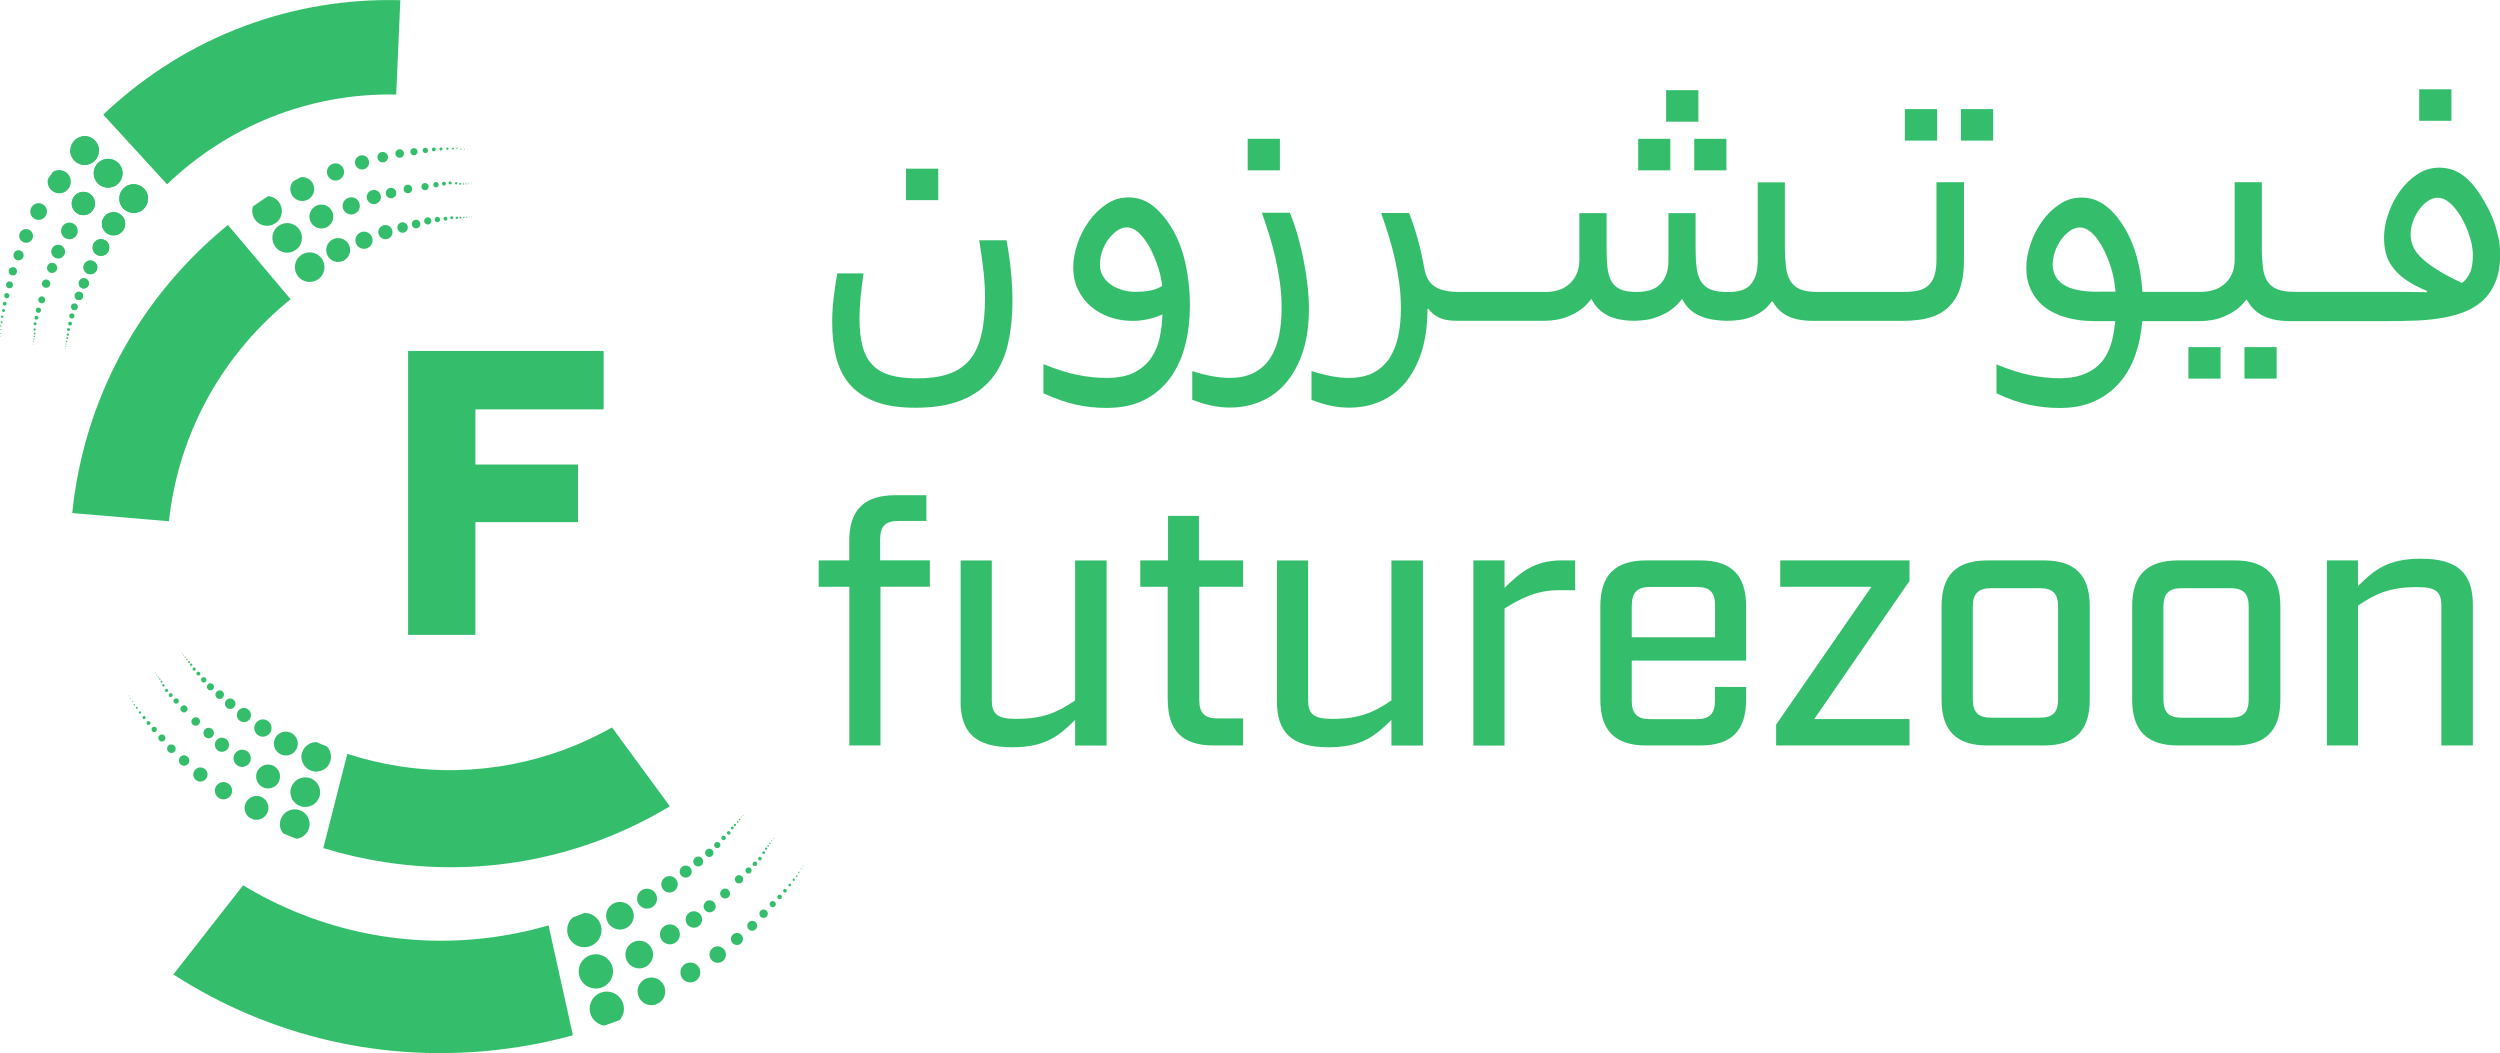 <?xml version="1.0" encoding="UTF-8"?>
<svg id="Layer_2" data-name="Layer 2" xmlns="http://www.w3.org/2000/svg" viewBox="0 0 280.02 117.96">
  <defs>
    <style>
      .cls-1 {
        fill: #34be6c;
      }
    </style>
  </defs>
  <g id="Layer_1-2" data-name="Layer 1">
    <g>
      <g>
        <g>
          <path class="cls-1" d="m95.12,65.73h-3.42v-2.96h3.42v-2.15c0-3.49,1.65-5.15,5.15-5.15h3.49v2.88h-3.11c-1.46,0-2.07.58-2.07,2.07v2.34h5.57v2.96h-5.53v17.78h-3.49v-17.78Z"/>
          <path class="cls-1" d="m107.6,78.52v-15.74h3.49v15.63c0,1.54.58,2.11,2.69,2.11,3.03,0,4.61-.69,6.64-2.07v-15.67h3.53v20.73h-3.53v-2.88c-1.8,1.8-3.34,3.07-7.03,3.07-4.15,0-5.8-1.65-5.8-5.18Z"/>
          <path class="cls-1" d="m130.79,78.36v-12.63h-3.07v-2.96h3.11v-4.99h3.46v4.99h4.95v2.96h-4.91v12.67c0,1.46.58,2.07,2.07,2.07h2.84v3.03h-3.3c-3.49,0-5.14-1.65-5.14-5.14Z"/>
          <path class="cls-1" d="m143.03,78.52v-15.74h3.49v15.63c0,1.54.58,2.11,2.69,2.11,3.03,0,4.61-.69,6.64-2.07v-15.67h3.53v20.73h-3.53v-2.88c-1.8,1.8-3.34,3.07-7.03,3.07-4.15,0-5.8-1.65-5.8-5.18Z"/>
          <path class="cls-1" d="m165.03,62.77h3.49v3.07c1.69-1.65,3.3-3.07,6.37-3.07h1.54v3.34h-1.84c-2.46,0-4.19.88-6.07,2.04v15.36h-3.49v-20.73Z"/>
          <path class="cls-1" d="m182.77,73.99v4.49c0,1.46.61,2.07,2.07,2.07h5.18c1.46,0,2.07-.61,2.07-2.07v-1.54h3.49v1.42c0,3.49-1.65,5.14-5.15,5.14h-6.03c-3.49,0-5.15-1.65-5.15-5.14v-10.44c0-3.5,1.65-5.15,5.15-5.15h6.03c3.49,0,5.15,1.65,5.15,5.15v6.07h-12.83Zm0-6.18v3.57h9.33v-3.57c0-1.46-.58-2.07-2.07-2.07h-5.18c-1.46,0-2.07.61-2.07,2.07Z"/>
          <path class="cls-1" d="m198.93,81.17l10.68-15.44h-10.21v-2.96h14.48v2.3l-10.67,15.47h10.67v2.96h-14.94v-2.34Z"/>
          <path class="cls-1" d="m217.47,78.36v-10.44c0-3.5,1.65-5.15,5.15-5.15h6.3c3.49,0,5.15,1.65,5.15,5.15v10.44c0,3.49-1.65,5.14-5.15,5.14h-6.3c-3.49,0-5.15-1.65-5.15-5.14Zm10.98,2.03c1.5,0,2.07-.61,2.07-2.07v-10.37c0-1.46-.58-2.07-2.07-2.07h-5.41c-1.46,0-2.07.61-2.07,2.07v10.37c0,1.46.61,2.07,2.07,2.07h5.41Z"/>
          <path class="cls-1" d="m238.82,78.36v-10.44c0-3.5,1.65-5.15,5.15-5.15h6.3c3.49,0,5.15,1.65,5.15,5.15v10.44c0,3.49-1.65,5.14-5.15,5.14h-6.3c-3.49,0-5.15-1.65-5.15-5.14Zm10.98,2.03c1.5,0,2.07-.61,2.07-2.07v-10.37c0-1.46-.58-2.07-2.07-2.07h-5.41c-1.46,0-2.07.61-2.07,2.07v10.37c0,1.46.61,2.07,2.07,2.07h5.41Z"/>
          <path class="cls-1" d="m260.62,62.77h3.49v2.88c1.8-1.8,3.34-3.07,7.03-3.07,4.19,0,5.84,1.65,5.84,5.18v15.74h-3.53v-15.63c0-1.54-.54-2.11-2.65-2.11-3.07,0-4.65.69-6.68,2.07v15.67h-3.49v-20.73Z"/>
        </g>
        <g>
          <path class="cls-1" d="m112.74,26.91c.44,2.41.66,4.65.66,6.75,0,1.86-.18,3.53-.54,5.01-.36,1.48-.96,2.74-1.81,3.77-.85,1.03-1.97,1.83-3.36,2.39-1.39.56-3.11.84-5.17.84-1.77,0-3.25-.22-4.44-.67-1.19-.45-2.15-1.09-2.87-1.91-.72-.83-1.23-1.83-1.54-3.02-.31-1.19-.46-2.53-.46-4.01,0-.83.05-1.69.15-2.58.1-.89.24-1.84.42-2.86h2.94c-.14.98-.25,1.88-.33,2.7-.08.83-.12,1.61-.12,2.35,0,1.24.12,2.28.35,3.14.23.86.61,1.55,1.12,2.08.51.53,1.18.91,2,1.14.82.23,1.81.35,2.98.35,1.37,0,2.53-.16,3.49-.48.96-.32,1.75-.84,2.36-1.55.61-.71,1.06-1.65,1.34-2.82.28-1.16.42-2.58.42-4.26,0-.9-.06-1.86-.17-2.88-.11-1.02-.27-2.18-.48-3.48h3.04Zm-7.65-4.49h-3.61v-3.53h3.61v3.53Z"/>
          <path class="cls-1" d="m116.88,40.79c1.4.57,2.67.97,3.79,1.2,1.12.23,2.22.34,3.29.34,1.3,0,2.35-.22,3.15-.64.8-.43,1.42-.98,1.87-1.66.45-.68.76-1.44.93-2.28s.27-1.69.29-2.53c-1.08.48-2.2.72-3.35.72-.86,0-1.69-.13-2.49-.4-.8-.27-1.51-.66-2.12-1.17-.61-.51-1.1-1.14-1.47-1.88s-.56-1.59-.56-2.56c0-.83.16-1.71.47-2.62.31-.92.74-1.76,1.3-2.54.55-.77,1.21-1.41,1.96-1.91.75-.5,1.57-.75,2.46-.75.94,0,1.79.27,2.56.82s1.51,1.37,2.21,2.48c.7,1.11,1.23,2.43,1.58,3.97.35,1.54.53,3.17.53,4.89,0,1.51-.17,2.95-.51,4.32-.34,1.37-.88,2.58-1.62,3.64-.74,1.05-1.7,1.89-2.89,2.52-1.18.62-2.62.94-4.31.94-1.18,0-2.33-.12-3.45-.37-1.12-.25-2.33-.67-3.63-1.27v-3.24Zm13.28-8.74c-.01-.33-.07-.71-.18-1.16-.1-.45-.24-.92-.42-1.41-.18-.49-.38-.97-.61-1.44-.23-.47-.5-.9-.79-1.29-.29-.38-.6-.69-.93-.93-.32-.23-.66-.35-1.01-.35-.38,0-.74.12-1.1.37-.36.25-.68.57-.97.96-.29.39-.52.83-.69,1.33-.18.49-.26.99-.26,1.48s.11.91.33,1.3c.22.38.52.71.89.96.37.26.8.46,1.28.61.48.14.98.21,1.5.21s1.01-.04,1.52-.13c.51-.08.99-.26,1.44-.52Z"/>
          <path class="cls-1" d="m133.55,41.57c1.61.51,3,.76,4.15.76s2.03-.2,2.79-.6c.75-.4,1.36-.95,1.8-1.65.45-.7.77-1.53.97-2.48s.29-1.98.29-3.1c0-.98-.06-1.93-.19-2.85s-.29-1.83-.49-2.71-.44-1.75-.7-2.6c-.27-.85-.54-1.69-.83-2.51h3.14c.34.85.64,1.73.9,2.65.26.92.48,1.85.66,2.78s.32,1.85.42,2.75c.1.9.15,1.76.15,2.56,0,1.79-.22,3.38-.66,4.76-.44,1.38-1.06,2.53-1.84,3.47s-1.72,1.65-2.81,2.13c-1.09.48-2.27.72-3.54.72-.66,0-1.35-.07-2.05-.22-.7-.14-1.42-.36-2.17-.66v-3.22Zm9.81-22.49h-3.61v-3.53h3.61v3.53Z"/>
          <path class="cls-1" d="m183.49,15.55v3.53h3.6v-3.53h-3.6Zm3.13-5.45v3.53h3.61v-3.53h-3.61Zm3.15,5.45v3.53h3.6v-3.53h-3.6Z"/>
          <path class="cls-1" d="m219.64,12.22v3.53h3.61v-3.53h-3.61Zm-6.28,0v3.53h3.61v-3.53h-3.61Z"/>
          <path class="cls-1" d="m219.98,20.4v8.8c0,.97-.09,1.82-.28,2.53-.17.72-.43,1.32-.75,1.82-.33.49-.7.9-1.13,1.21-.44.33-.91.57-1.42.73-.52.17-1.06.29-1.62.35-.57.07-1.14.1-1.74.1h-9.88c-1.21,0-2.18-.17-2.91-.54-.72-.35-1.29-.89-1.69-1.63h-.12c-.3.43-.64.78-1.01,1.05-.38.28-.78.5-1.21.66-.43.17-.87.29-1.34.35-.47.07-.92.1-1.4.1-.57,0-1.11-.05-1.62-.13-.52-.08-.99-.22-1.42-.41-.43-.17-.82-.42-1.15-.72-.34-.3-.62-.69-.85-1.14h-.08c-.34.45-.72.84-1.15,1.14-.42.3-.87.55-1.33.73-.47.2-.93.33-1.4.41-.47.07-.92.12-1.35.12-1.29,0-2.33-.21-3.11-.62-.77-.41-1.35-1-1.74-1.78h-.08c-.34.45-.72.84-1.14,1.14-.42.3-.86.55-1.32.73-.45.2-.91.33-1.37.41-.47.07-.91.12-1.34.12h-9.88c-.83,0-1.48-.12-1.96-.35-.48-.23-.89-.57-1.21-1l-.09.02c0,1.82-.22,3.43-.66,4.81-.44,1.37-1.05,2.53-1.83,3.46-.78.92-1.71,1.62-2.78,2.09-1.07.47-2.24.7-3.5.7-.66,0-1.35-.07-2.05-.21-.7-.15-1.42-.37-2.17-.66v-3.23c1.61.51,2.99.77,4.16.77,1.1,0,2.03-.2,2.78-.59.76-.4,1.35-.96,1.81-1.65.44-.7.77-1.53.97-2.47.2-.96.29-1.98.29-3.1,0-.98-.06-1.93-.19-2.85-.13-.92-.29-1.83-.49-2.71-.2-.87-.43-1.75-.7-2.6s-.55-1.69-.83-2.5h3.13c.38.97.71,1.98,1,3.02.28,1.05.51,2.09.7,3.15.08.45.21.85.38,1.19.19.34.43.62.75.84.31.22.7.38,1.18.49s1.05.15,1.72.15h9.66c.37,0,.78-.06,1.22-.17.43-.12.83-.31,1.2-.61.36-.28.66-.65.9-1.12.24-.47.36-1.04.36-1.72v-5.21h3.05v3.91c0,.85.03,1.58.1,2.2.07.62.22,1.12.45,1.53.23.41.57.7,1.01.9.44.2,1.04.29,1.78.29.47,0,.91-.05,1.35-.15.43-.1.82-.29,1.15-.57.33-.27.59-.64.79-1.11.21-.47.3-1.07.3-1.79v-5.21h3.04v3.86c0,.87.03,1.62.12,2.25.07.62.23,1.13.48,1.54.26.41.62.7,1.08.9.48.2,1.11.29,1.91.29.5,0,.96-.05,1.37-.14.41-.1.77-.29,1.07-.56.29-.28.52-.64.69-1.12.16-.47.24-1.07.24-1.81v-8.66h3.04v7.19c0,.87.05,1.63.12,2.26.08.64.24,1.18.5,1.6.26.42.62.73,1.1.93.47.21,1.11.3,1.92.3h9.65c.61,0,1.13-.05,1.6-.14.45-.1.84-.29,1.15-.56.31-.28.55-.64.71-1.12.15-.47.23-1.07.23-1.81v-8.66h3.04Z"/>
          <path class="cls-1" d="m251.4,38.88v3.53h3.6v-3.53h-3.6Zm-6.28,0v3.53h3.6v-3.53h-3.6Z"/>
          <path class="cls-1" d="m270.97,10v3.53h3.61v-3.53h-3.61Z"/>
          <path class="cls-1" d="m279.85,26.66c-.12-.58-.27-1.14-.45-1.68-.19-.54-.41-1.04-.65-1.53-.26-.48-.5-.93-.77-1.36-.7-1.14-1.43-1.98-2.21-2.52-.77-.54-1.62-.79-2.56-.79-.89,0-1.7.24-2.46.75-.75.5-1.41,1.14-1.96,1.91s-.98,1.62-1.29,2.54c-.31.91-.47,1.78-.47,2.62,0,.61.06,1.19.2,1.75.14.55.38,1.07.76,1.57.36.5.85.98,1.48,1.42.62.44,1.41.85,2.38,1.25l-.03.14c-.71-.02-1.43-.02-2.2-.03-.76-.01-1.44-.01-2.07-.01h-10.57c-.79,0-1.43-.09-1.91-.29-.49-.2-.85-.49-1.11-.9-.26-.41-.42-.92-.5-1.54-.07-.63-.12-1.37-.12-2.25v-7.3h-3.04v8.66c0,.69-.12,1.26-.36,1.72-.23.47-.54.84-.91,1.12-.36.29-.76.49-1.2.61-.43.12-.84.17-1.21.17h-6.65c-.09-1.41-.31-2.75-.65-3.98-.35-1.25-.82-2.33-1.4-3.27-.7-1.12-1.43-1.95-2.21-2.49-.77-.55-1.63-.82-2.56-.82s-1.7.24-2.46.75c-.76.5-1.41,1.14-1.96,1.91-.56.78-.99,1.62-1.29,2.54-.31.92-.48,1.79-.48,2.62,0,.97.17,1.82.54,2.55.35.75.85,1.37,1.51,1.89.66.51,1.47.9,2.42,1.17.94.27,2.02.41,3.22.41h2.28c-.06.49-.12.93-.19,1.33-.07.4-.14.72-.21.97-.15.57-.37,1.11-.66,1.6-.28.5-.66.93-1.13,1.3-.47.37-1.03.66-1.69.87-.66.22-1.44.33-2.34.33-1.07,0-2.17-.12-3.29-.34-1.13-.23-2.39-.63-3.8-1.21v3.24c1.3.61,2.5,1.03,3.62,1.27,1.12.24,2.27.37,3.46.37,1.51,0,2.83-.26,3.95-.78,1.11-.52,2.04-1.22,2.8-2.11.76-.89,1.33-1.91,1.74-3.09.41-1.18.65-2.42.76-3.75h6.48c.43,0,.87-.05,1.34-.12.45-.08.92-.21,1.37-.41.45-.19.89-.43,1.32-.73.42-.3.8-.69,1.14-1.14h.07c.4.78.98,1.37,1.76,1.78.78.41,1.82.62,3.12.62h10.82c.92,0,1.88-.01,2.85-.05.99-.02,1.95-.1,2.89-.24.94-.13,1.83-.35,2.67-.65.84-.29,1.57-.72,2.21-1.27.63-.56,1.13-1.26,1.49-2.11.37-.85.56-1.9.56-3.16,0-.62-.06-1.22-.17-1.81Zm-44.88,6.02c-1.76,0-3.04-.27-3.84-.8-.8-.52-1.21-1.28-1.21-2.26,0-.49.09-.98.27-1.48.17-.49.41-.93.7-1.33.28-.38.61-.71.96-.96.36-.24.73-.37,1.11-.37s.71.13,1.05.37.65.57.94.97c.28.4.55.85.79,1.35.23.5.44.99.61,1.49.17.49.3.99.4,1.5.09.5.16,1.01.21,1.51h-1.97Zm41.71-2.21c-.19.5-.5.91-.92,1.22-1.18-.55-2.13-1.06-2.88-1.54-.76-.49-1.34-.94-1.76-1.37-.42-.42-.71-.85-.87-1.26s-.24-.82-.24-1.23c0-.49.08-.99.26-1.48.17-.5.41-.94.7-1.33.28-.4.61-.71.97-.96.35-.24.72-.37,1.1-.37.34,0,.68.1,1,.31.31.21.63.49.92.84s.56.75.82,1.2c.24.44.45.91.64,1.39.17.47.31.94.42,1.4.09.47.14.89.14,1.26,0,.78-.09,1.42-.28,1.92Z"/>
        </g>
      </g>
      <g>
        <g>
          <g>
            <path class="cls-1" d="m31,22.37c-.28-.24-.62-.38-.96-.4-.57.37-1.14.75-1.7,1.14-.21.62-.03,1.33.49,1.78.69.6,1.74.52,2.34-.17.6-.69.52-1.74-.17-2.34Zm2.25,3.02c-.7-.6-1.74-.52-2.34.17-.6.69-.52,1.74.17,2.34.69.6,1.74.52,2.34-.17.6-.69.52-1.74-.17-2.34Zm1.48-5.23c-.29-.25-.67-.36-1.03-.32-.29.15-.58.31-.87.47-.47.56-.41,1.4.15,1.88.56.48,1.41.42,1.89-.14.48-.56.42-1.41-.14-1.89Zm1.04,8.51c-.69-.6-1.74-.52-2.34.17-.6.69-.52,1.74.17,2.34.69.6,1.74.52,2.34-.17.6-.7.52-1.74-.17-2.34Zm1.1-5.43c-.56-.48-1.41-.42-1.89.14-.48.56-.42,1.41.14,1.89.56.48,1.41.42,1.89-.14s.42-1.41-.14-1.89Zm1.34-4.71c-.4-.35-1.02-.3-1.36.1-.35.4-.3,1.01.1,1.36.4.35,1.02.3,1.36-.1.35-.4.3-1.01-.1-1.36Zm.54,8.46c-.56-.48-1.41-.42-1.89.14s-.42,1.41.14,1.89,1.41.42,1.89-.14.42-1.41-.14-1.89Zm1.22-4.66c-.4-.35-1.01-.3-1.36.1s-.3,1.01.1,1.36c.4.35,1.01.3,1.36-.1.35-.4.3-1.01-.1-1.36Zm1.1-4.74c-.33-.29-.84-.25-1.12.08-.29.33-.25.83.08,1.12.33.29.84.25,1.12-.08.29-.33.25-.83-.08-1.12Zm.33,8.59c-.4-.35-1.01-.3-1.36.1-.35.4-.3,1.02.1,1.36s1.01.3,1.36-.1.3-1.02-.1-1.36Zm.99-4.71c-.33-.29-.83-.25-1.12.08-.29.33-.25.83.08,1.12.33.29.83.25,1.12-.08.29-.33.25-.83-.08-1.12Zm.86-4.31c-.24-.21-.61-.19-.83.06-.21.24-.19.61.06.83.24.21.61.19.83-.06.21-.24.19-.61-.06-.83Zm.44,8.24c-.33-.29-.84-.25-1.12.08-.29.33-.25.83.08,1.12.33.29.84.25,1.12-.08.29-.33.25-.83-.08-1.12Zm.49-4.22c-.24-.21-.61-.19-.83.06-.21.24-.18.61.06.83.25.21.61.18.83-.06.21-.25.19-.61-.06-.83Zm.9-4.35c-.2-.17-.5-.15-.68.05-.17.2-.15.5.05.68.2.17.5.15.68-.05.17-.2.15-.5-.05-.68Zm.4,8.21c-.25-.21-.61-.19-.83.06-.21.24-.19.61.06.83.24.21.61.18.83-.06.21-.25.18-.61-.06-.83Zm.52-4.24c-.2-.17-.5-.15-.68.05-.17.2-.15.5.05.68.2.17.5.15.68-.05.17-.2.15-.5-.05-.68Zm.63-4.11c-.17-.15-.42-.13-.57.04-.15.17-.13.42.04.57.17.15.42.13.57-.04.15-.17.13-.42-.04-.57Zm.29,8.04c-.2-.17-.5-.15-.68.05-.17.2-.15.5.05.68.2.17.5.15.68-.05.17-.2.15-.5-.05-.68Zm.92-8.11c-.13-.11-.32-.09-.43.03-.11.13-.09.32.03.43.13.11.32.09.43-.03.11-.13.09-.32-.03-.43Zm.03,3.98c-.17-.15-.42-.13-.57.04-.15.17-.13.42.04.57.17.15.42.13.57-.04.15-.17.13-.42-.04-.57Zm.87-4.03c-.09-.08-.23-.07-.31.02-.08.09-.07.23.02.31.09.08.23.07.31-.02.08-.09.07-.23-.02-.31Zm-.56,7.87c-.17-.15-.42-.13-.57.04-.15.17-.13.42.04.57.17.15.42.13.57-.04.15-.17.13-.42-.04-.57Zm.85-3.98c-.13-.11-.32-.09-.43.03-.11.13-.09.32.03.43.13.11.32.1.43-.03.11-.13.09-.32-.03-.43Zm.47-3.9c-.07-.06-.18-.05-.24.02-.06.07-.05.18.02.24.07.06.18.05.24-.02.06-.07.05-.18-.02-.25Zm-.31,7.8c-.13-.11-.32-.1-.43.03-.11.13-.09.32.03.43.13.11.32.09.43-.03.11-.13.09-.32-.03-.43Zm1.01-7.81c-.05-.05-.14-.04-.19.01-.05.06-.04.14.01.19s.14.04.19-.01c.05-.06.04-.14-.01-.19Zm-.33,3.86c-.09-.08-.23-.07-.31.02-.08.09-.07.23.02.31.09.08.23.07.31-.02.08-.09.07-.23-.02-.31Zm.17,3.92c-.09-.08-.23-.07-.31.02-.08.09-.07.23.02.31.09.08.23.07.31-.02.08-.09.07-.23-.02-.31Zm.77-7.76s-.11-.04-.16.01c-.04.05-.03.11.01.16.04.04.11.03.16-.01.04-.04.03-.11-.01-.15Zm-.28,3.79c-.07-.06-.18-.05-.25.02-.06.07-.05.18.02.24.07.06.18.05.25-.02.06-.07.05-.18-.02-.25Zm.66-3.83s-.08.04-.08.08c0,.05.04.08.08.08s.08-.04.08-.08c0-.05-.04-.08-.08-.08Zm-.48,7.73c-.07-.06-.18-.05-.24.02-.06.07-.05.18.02.24.07.06.18.05.24-.02.06-.07.05-.18-.02-.24Zm.47-3.83c-.05-.05-.14-.04-.19.01-.05.05-.04.14.01.19.06.05.14.04.19-.01.05-.06.04-.14-.01-.19Zm.43-3.8s-.07.03-.07.07c0,.04.03.07.07.07.04,0,.07-.03.07-.07s-.03-.07-.06-.07Zm-.34,7.67c-.06-.05-.14-.04-.19.01-.05.05-.04.14.01.19.05.05.14.04.19-.01.05-.05.04-.14-.01-.19Zm.35-3.79s-.11-.04-.16.01c-.04.05-.03.11.01.16.04.04.11.03.15-.01.04-.05.04-.12-.01-.16Zm.44-3.84s-.05-.02-.07,0c-.02.02-.02.05,0,.07.02.02.05.02.07,0,.02-.02.02-.05,0-.07Zm-.17,3.85s-.08.04-.08.08c0,.04.04.08.08.08.05,0,.08-.04.08-.08,0-.05-.04-.08-.08-.08Zm-.25,3.77s-.12-.03-.16.01c-.04.04-.03.11.01.15.05.04.12.04.16-.01.04-.04.03-.11-.01-.16Zm.74-7.61s-.04-.01-.05,0c-.01.02-.01.04,0,.05.02.01.04.01.05,0,.01-.02.01-.04,0-.05Zm-.19,3.85s-.07.03-.07.07.03.07.07.07c.04,0,.07-.03.07-.07,0-.04-.03-.07-.07-.07Zm-.23,3.73s-.08.04-.08.08c0,.05.04.08.08.08s.08-.04.08-.08c0-.05-.04-.08-.08-.08Zm.57-3.7s-.05-.02-.07,0c-.02.02-.02.05,0,.07.02.02.05.02.07,0,.02-.02.02-.05,0-.07Zm-.25,3.7s-.07.03-.07.07c0,.04.03.07.07.07.04,0,.07-.03.07-.07s-.03-.07-.07-.07Zm.53-3.68s-.04-.01-.05,0c-.01.02-.01.04,0,.05.02.01.04.01.05,0,.01-.02.01-.04,0-.05Zm-.22,3.71s-.05-.02-.07,0c-.02.02-.02.05,0,.07.02.02.05.02.07,0,.02-.02.02-.05,0-.07Zm.23-.03s-.04-.01-.05,0c-.01.02-.01.04,0,.05.02.01.04.01.05,0,.01-.02.01-.04,0-.05Zm-27.29.94c-.22.18-.45.37-.67.56-9.56,8.07-15.5,19.3-16.77,31.71l10.83.92c1.1-10.13,6.22-18.9,13.63-24.87l-7.02-8.32Z"/>
            <g>
              <path class="cls-1" d="m68.55,81.48c-6.98,3.94-15.28,5.66-23.79,4.35-2.02-.31-3.98-.78-5.86-1.39l-2.69,10.55c2.24.69,4.54,1.22,6.9,1.58,11.18,1.72,22.35-.5,31.92-6.26l-6.47-8.82Z"/>
              <path class="cls-1" d="m36.59,83.6h0c-.39-.15-.76-.32-1.14-.48-.86-.01-1.59.63-1.68,1.49-.09.91.58,1.72,1.49,1.81.91.09,1.72-.57,1.81-1.49.05-.52-.14-1-.48-1.34Z"/>
              <path class="cls-1" d="m34.35,87.08c-.91-.09-1.72.58-1.81,1.49-.09.91.57,1.72,1.49,1.81.91.09,1.73-.57,1.82-1.49.09-.91-.58-1.73-1.49-1.82Z"/>
              <path class="cls-1" d="m33.17,90.66c-.91-.09-1.72.57-1.81,1.49-.05.46.1.89.37,1.21.49.21.99.4,1.49.59h0c.75-.09,1.37-.7,1.45-1.48.09-.91-.58-1.72-1.49-1.81Z"/>
              <path class="cls-1" d="m33.35,83.42c.07-.74-.47-1.39-1.2-1.47-.74-.07-1.39.46-1.47,1.2-.07.74.47,1.39,1.2,1.47.74.07,1.39-.46,1.47-1.2Z"/>
              <path class="cls-1" d="m30.16,85.64c-.74-.07-1.39.47-1.47,1.2-.07.74.47,1.4,1.2,1.47.74.07,1.4-.47,1.47-1.2.07-.74-.46-1.39-1.2-1.47Z"/>
              <path class="cls-1" d="m28.87,89.16c-.74-.07-1.39.47-1.47,1.2-.05.48.16.93.52,1.2t0,0c.13.07.25.13.38.2t0,0c.09.03.19.05.29.06.74.07,1.39-.47,1.47-1.2.07-.74-.47-1.39-1.2-1.47Z"/>
              <path class="cls-1" d="m29.35,82.51c.53.05,1.01-.33,1.06-.87.05-.53-.34-1-.87-1.06-.53-.05-1,.34-1.06.87-.05.53.34,1.01.87,1.06Z"/>
              <path class="cls-1" d="m27.22,83.97c-.53-.05-1,.34-1.06.87s.34,1.01.87,1.06c.53.05,1.01-.34,1.06-.87.05-.53-.33-1-.87-1.06Z"/>
              <path class="cls-1" d="m27.24,80.89c.44.04.83-.28.87-.72.04-.44-.28-.82-.71-.87s-.83.28-.87.71.28.83.71.87Z"/>
              <path class="cls-1" d="m25.13,87.6c-.53-.05-1.01.34-1.06.87-.05.53.33,1.01.87,1.06.53.05,1-.34,1.06-.87.05-.53-.34-1-.87-1.06Z"/>
              <path class="cls-1" d="m25.73,79.4c.32.03.61-.2.64-.52.03-.32-.2-.61-.53-.64-.32-.03-.61.2-.64.53-.03.32.2.61.52.64Z"/>
              <path class="cls-1" d="m25.65,83.5c.04-.44-.28-.83-.71-.87-.44-.04-.83.28-.87.71-.04.44.28.83.71.87.44.04.83-.28.87-.71Z"/>
              <path class="cls-1" d="m25.09,77.85c.02-.26-.17-.5-.43-.52-.26-.03-.5.17-.53.43-.03.26.17.5.43.53.26.02.5-.17.52-.43Z"/>
              <path class="cls-1" d="m23.43,81.52c-.32-.03-.61.2-.64.53-.03.32.2.61.53.64.32.03.61-.2.64-.52.03-.32-.2-.61-.52-.64Z"/>
              <path class="cls-1" d="m22.52,85.96c-.44-.04-.82.28-.87.71-.04.44.28.83.72.87.43.04.82-.28.87-.71.04-.44-.28-.82-.71-.87Z"/>
              <path class="cls-1" d="m23.53,77.33c.22.02.42-.14.44-.36.02-.22-.14-.42-.36-.44-.22-.02-.42.14-.44.36-.02.22.14.42.36.44Z"/>
              <path class="cls-1" d="m22.85,75.85c-.17-.02-.32.11-.33.27s.11.32.27.33c.17.02.32-.11.33-.27s-.11-.32-.27-.33Z"/>
              <path class="cls-1" d="m21.97,80.34c-.26-.03-.5.17-.53.43-.02.26.17.5.43.52.26.03.5-.17.53-.43.03-.26-.17-.5-.43-.53Z"/>
              <path class="cls-1" d="m20.68,84.6c-.32-.03-.61.2-.64.53-.03.32.2.61.52.64.32.03.61-.2.64-.52.03-.32-.2-.61-.53-.64Z"/>
              <path class="cls-1" d="m22.2,75.67c.12.01.23-.08.24-.2s-.08-.23-.2-.24c-.12-.01-.23.08-.24.2s.08.23.2.24Z"/>
              <path class="cls-1" d="m21.73,75.12c.1.01.18-.06.19-.16,0-.1-.06-.18-.16-.19-.1-.01-.18.06-.19.16s.06.18.16.19Z"/>
              <path class="cls-1" d="m20.65,79c-.22-.02-.42.14-.44.36-.02.22.14.42.36.44.22.02.42-.14.44-.36.02-.22-.14-.42-.36-.44Z"/>
              <path class="cls-1" d="m21.4,74.59c.07,0,.14-.04.15-.12,0-.07-.05-.14-.12-.15-.07,0-.14.04-.15.12,0,.07.05.14.12.15Z"/>
              <path class="cls-1" d="m21.16,74.27c.06,0,.11-.04.12-.1,0-.06-.04-.11-.1-.12-.06,0-.12.04-.12.1,0,.06.04.12.1.12Z"/>
              <path class="cls-1" d="m19.24,83.38c-.26-.03-.5.17-.52.43-.03.26.17.5.43.53.26.03.5-.17.52-.43.03-.26-.17-.5-.43-.52Z"/>
              <path class="cls-1" d="m20.97,73.93s.04-.08.02-.11c-.03-.04-.08-.04-.11-.02-.04.03-.04.08-.02.11.03.04.08.04.11.02Z"/>
              <path class="cls-1" d="m20.69,73.55s-.04.06-.02.09c.02.03.06.04.09.02.03-.02.04-.06.02-.09-.02-.03-.06-.04-.09-.02Z"/>
              <path class="cls-1" d="m20.03,78.55c.01-.17-.11-.32-.27-.33-.17-.02-.32.11-.33.27-.02.17.11.32.27.33.17.02.32-.11.33-.27Z"/>
              <path class="cls-1" d="m20.52,73.37s.02.05.04.06c.03,0,.05-.02.06-.04,0-.03-.02-.05-.04-.06s-.05.02-.06.04Z"/>
              <path class="cls-1" d="m20.37,73.2s.01.04.04.04c.02,0,.04-.01.04-.04,0-.02-.01-.04-.04-.04-.02,0-.04.01-.04.03Z"/>
              <path class="cls-1" d="m19.14,77.64c-.12-.01-.23.08-.24.2s.07.23.2.24c.12.01.23-.08.24-.2s-.07-.23-.2-.24Z"/>
              <path class="cls-1" d="m18.17,82.26c-.22-.02-.42.14-.44.36-.02.22.14.42.36.44.22.02.42-.14.44-.36.02-.22-.14-.42-.36-.44Z"/>
              <path class="cls-1" d="m18.82,77.35c.01-.1-.06-.18-.16-.19s-.18.06-.19.16c-.01.1.06.18.16.19.1.01.18-.06.19-.16Z"/>
              <path class="cls-1" d="m18.32,76.63c-.07,0-.14.05-.15.12,0,.07.05.14.12.15.07,0,.14-.05.15-.12s-.05-.14-.12-.15Z"/>
              <path class="cls-1" d="m17.3,81.4c-.17-.02-.32.11-.33.27-.02.17.11.32.27.33s.32-.11.33-.27-.11-.32-.27-.33Z"/>
              <path class="cls-1" d="m18.2,76.36c0-.06-.04-.12-.1-.12-.06,0-.12.04-.12.1,0,.06.04.12.1.12.06,0,.11-.04.12-.1Z"/>
              <path class="cls-1" d="m17.95,76.13s.05-.08.02-.12c-.03-.04-.08-.04-.11-.02-.04.03-.05.08-.02.12.03.04.08.05.12.02Z"/>
              <path class="cls-1" d="m17.69,75.77s-.04.06-.02.09c.02.03.06.04.09.02.03-.02.04-.06.02-.09-.02-.03-.06-.04-.09-.02Z"/>
              <path class="cls-1" d="m16.65,80.77c-.12-.01-.23.08-.24.2-.01.12.08.23.2.24.12.01.23-.08.24-.2s-.08-.23-.2-.24Z"/>
              <path class="cls-1" d="m17.61,75.58s-.02-.05-.04-.06c-.03,0-.05.02-.06.04,0,.03.02.05.04.06.03,0,.05-.02.06-.04Z"/>
              <path class="cls-1" d="m17.43,75.34s-.01-.04-.03-.04c-.02,0-.04.01-.04.04,0,.02.01.04.04.04.02,0,.04-.01.04-.04Z"/>
              <path class="cls-1" d="m16.15,80.2c-.1-.01-.18.06-.19.16,0,.1.06.18.16.19.1.01.18-.06.19-.16,0-.1-.06-.18-.16-.19Z"/>
              <path class="cls-1" d="m15.69,79.67c-.07,0-.14.05-.15.12,0,.07.04.14.12.15.07,0,.14-.05.15-.12,0-.07-.04-.14-.12-.15Z"/>
              <path class="cls-1" d="m15.34,79.17c-.06,0-.12.04-.12.1,0,.06.04.11.1.12.06,0,.12-.04.12-.1,0-.06-.04-.11-.1-.12Z"/>
              <path class="cls-1" d="m14.99,78.87s-.05.08-.02.11c.03.04.08.05.12.02.04-.03.05-.08.02-.12-.03-.04-.08-.05-.11-.02Z"/>
              <path class="cls-1" d="m14.84,78.5s-.04.06-.02.09c.02.03.06.04.09.02.03-.02.04-.06.02-.09-.02-.03-.06-.04-.09-.02Z"/>
              <path class="cls-1" d="m14.64,78.15s-.05.02-.06.04c0,.03.02.05.05.06.03,0,.05-.02.05-.04,0-.03-.02-.05-.04-.06Z"/>
              <path class="cls-1" d="m14.46,77.89s-.04.01-.04.04c0,.02.01.04.04.04.02,0,.04-.01.04-.04,0-.02-.01-.04-.04-.04Z"/>
            </g>
          </g>
          <g>
            <path class="cls-1" d="m10.36,18.21c.74-.49.95-1.49.46-2.24-.37-.56-1.03-.82-1.65-.7-.45.49-.88.99-1.31,1.5-.02.34.07.68.27.98.49.74,1.49.95,2.23.46Zm2.64,2.54c.74-.49.95-1.49.46-2.24-.49-.74-1.49-.95-2.24-.46-.74.49-.95,1.49-.46,2.24.49.74,1.49.95,2.24.46Zm-5.65.69c.6-.4.76-1.21.37-1.81-.4-.6-1.2-.76-1.79-.38-.19.26-.38.52-.56.79-.08.34-.03.71.18,1.03.4.6,1.21.76,1.81.37Zm8.51,2.15c.74-.49.95-1.49.46-2.24-.49-.74-1.49-.95-2.23-.46-.74.49-.95,1.49-.46,2.23.49.74,1.49.95,2.24.46Zm-5.8.29c.6-.4.77-1.21.37-1.81-.4-.6-1.21-.77-1.81-.37-.6.4-.76,1.21-.37,1.81.4.6,1.21.77,1.81.37Zm-5.22.6c.43-.29.55-.87.27-1.3-.29-.43-.87-.55-1.3-.27-.43.29-.55.87-.27,1.3.29.43.87.55,1.3.27Zm8.6,1.67c.6-.4.77-1.21.37-1.81s-1.21-.77-1.81-.37-.77,1.21-.37,1.81,1.21.76,1.81.37Zm-5.15.5c.43-.29.55-.87.27-1.3-.29-.43-.87-.55-1.3-.27s-.55.87-.27,1.3c.29.43.87.55,1.3.27Zm-4.94.42c.36-.23.45-.71.22-1.07-.24-.35-.72-.45-1.07-.22-.36.23-.45.71-.22,1.07.24.35.71.45,1.07.22Zm8.48,1.43c.43-.29.55-.87.27-1.3s-.87-.55-1.3-.27c-.43.29-.55.87-.27,1.3.29.43.87.55,1.3.27Zm-4.89.33c.36-.24.46-.71.22-1.07-.24-.36-.71-.45-1.07-.22-.36.24-.45.72-.22,1.07.24.36.72.46,1.07.22Zm-4.55.24c.26-.17.34-.53.16-.79-.17-.26-.53-.33-.79-.16-.26.17-.33.53-.16.79.17.26.53.33.79.16Zm8.17,1.51c.36-.23.46-.71.22-1.07-.24-.35-.71-.45-1.07-.22-.36.23-.45.71-.22,1.07.24.35.72.45,1.07.22Zm-4.41-.1c.26-.17.33-.52.16-.79-.17-.26-.53-.33-.79-.16-.26.17-.34.53-.16.79.17.26.52.34.79.16Zm-4.45.3c.21-.14.27-.43.13-.65-.14-.22-.43-.27-.65-.13-.22.14-.27.43-.13.65.14.21.43.27.65.13Zm8.01,1.43c.26-.17.33-.53.16-.79-.17-.26-.53-.34-.79-.16-.26.17-.34.52-.16.79.17.26.52.33.79.16Zm-4.29-.05c.22-.14.27-.43.13-.65-.14-.21-.43-.27-.65-.13-.21.14-.27.43-.13.65.14.22.43.27.65.13Zm-4.14.07c.18-.12.23-.36.11-.54-.12-.18-.36-.23-.54-.11-.18.12-.23.36-.11.54.12.18.36.23.55.11Zm7.82,1.3c.22-.14.27-.43.13-.65-.14-.22-.43-.27-.65-.13-.22.14-.27.43-.13.65.14.22.43.27.65.13Zm-8.18-.17c.14-.09.17-.27.09-.41-.09-.14-.27-.17-.41-.08-.14.09-.17.27-.08.41.09.14.27.17.41.09Zm3.97.55c.18-.12.23-.36.11-.54-.12-.18-.36-.23-.54-.11-.18.12-.23.36-.11.54.12.18.36.23.54.11Zm-4.24.29c.1-.07.12-.2.06-.3-.07-.1-.2-.12-.3-.06-.1.07-.12.2-.06.3.07.1.2.12.3.06Zm7.9.49c.18-.12.23-.36.11-.54-.12-.18-.36-.23-.54-.11-.18.12-.23.36-.11.54.12.18.36.23.54.11Zm-4.08.3c.14-.09.17-.27.08-.41-.09-.13-.27-.17-.41-.08-.14.09-.17.27-.08.41.09.14.27.17.41.09Zm-3.99-.07c.08-.05.1-.16.05-.23-.05-.08-.15-.1-.23-.05-.08.05-.1.16-.05.23.05.08.16.1.23.05Zm7.73.71c.14-.09.17-.27.08-.41-.09-.13-.27-.17-.41-.08-.14.09-.17.27-.08.41.09.14.27.17.41.09Zm-7.89-.04c.06-.04.07-.12.04-.18s-.12-.08-.18-.04c-.06.04-.08.12-.04.18.04.06.12.08.18.04Zm3.88.18c.1-.07.13-.2.06-.3-.07-.1-.2-.12-.3-.06-.1.07-.12.2-.06.3.06.1.2.12.3.06Zm3.77.66c.1-.07.12-.2.06-.3-.07-.1-.2-.13-.3-.06-.1.07-.12.2-.06.3s.2.13.3.06Zm-7.73-.25c.05-.03.06-.1.03-.15-.03-.05-.1-.06-.15-.03-.05.03-.06.1-.03.15.03.05.1.06.15.03Zm3.78.22c.08-.05.1-.16.05-.23-.05-.08-.15-.1-.23-.05-.08.05-.1.16-.05.23.05.08.16.1.23.05Zm-3.94.2s.09-.02.09-.07-.02-.08-.07-.09c-.04,0-.09.02-.09.07s.02.09.07.09Zm7.68.45c.08-.05.1-.16.05-.23-.05-.08-.16-.1-.23-.05-.08.05-.1.16-.05.23.05.08.16.1.23.05Zm-3.81-.03c.06-.04.07-.12.04-.18-.04-.06-.12-.08-.18-.04-.06.04-.08.12-.04.18.04.06.12.08.18.04Zm-3.84-.03s.07-.02.07-.06c0-.04-.02-.07-.06-.07-.04,0-.07.02-.07.06,0,.04.02.07.06.07Zm7.56.6c.06-.04.08-.12.04-.18-.04-.06-.12-.08-.18-.04-.06.04-.08.12-.04.18.04.06.12.08.18.04Zm-3.73-.14s.06-.1.03-.15c-.03-.05-.1-.06-.15-.03-.05.03-.06.1-.03.15.03.05.1.06.15.03Zm-3.84-.06s.03-.05.01-.07c-.01-.02-.04-.03-.07-.01-.02.01-.03.04-.01.07.02.02.05.03.07.01Zm3.74.39s.08-.02.09-.07c0-.04-.02-.08-.07-.09-.04,0-.09.02-.09.07,0,.04.02.08.07.09Zm3.75.17c.05-.03.06-.1.03-.15-.03-.05-.1-.06-.15-.03-.05.03-.06.1-.03.15.03.05.1.06.15.03Zm-7.53-.25s.02-.03.01-.05c-.01-.02-.04-.02-.05-.01-.02.01-.02.04-.01.05.01.02.03.02.05.01Zm3.74.35s.07-.02.07-.06c0-.04-.02-.07-.06-.07s-.07.02-.07.06c0,.04.02.07.06.07Zm3.64.26s.09-.02.09-.07-.02-.08-.07-.09c-.04,0-.09.02-.09.07s.02.09.07.09Zm-3.64.01s.03-.05.01-.07c-.01-.02-.05-.03-.07-.02-.02.02-.03.05-.01.07.01.02.05.03.07.01Zm3.59.28s.07-.02.07-.06c0-.04-.02-.07-.06-.07-.04,0-.07.02-.07.06,0,.04.02.07.06.07Zm-3.62,0s.02-.04.01-.05c-.01-.02-.03-.02-.05-.01-.02.01-.02.03-.01.05s.03.02.05.01Zm3.62.25s.03-.04.01-.07c-.01-.02-.05-.03-.07-.01-.02.02-.03.05-.01.07.01.02.05.03.07.01Zm-.07.21s.02-.03.01-.05c-.01-.02-.03-.02-.05-.01-.02,0-.02.04-.01.05,0,.02.04.02.05,0Zm11.39-18.41c6.67-6.41,15.77-10.26,25.67-10.06L44.84.02c-12.13-.31-23.7,4.02-32.66,12.24-.21.19-.41.38-.62.58l7.15,7.8Z"/>
            <path class="cls-1" d="m9.09,33.54c.22-.14.27-.43.13-.65-.14-.22-.43-.27-.65-.13-.22.14-.27.43-.13.65.14.22.43.27.65.13Z"/>
            <path class="cls-1" d="m9.7,32.22c.26-.17.33-.53.16-.79-.17-.26-.53-.34-.79-.16-.26.17-.34.52-.16.79.17.26.52.33.79.16Z"/>
            <path class="cls-1" d="m10.54,30.6c.36-.23.46-.71.22-1.07-.24-.35-.71-.45-1.07-.22-.36.23-.45.71-.22,1.07.24.35.72.45,1.07.22Z"/>
            <path class="cls-1" d="m11.81,28.52c.43-.29.55-.87.27-1.3s-.87-.55-1.3-.27c-.43.29-.55.87-.27,1.3.29.43.87.55,1.3.27Z"/>
            <path class="cls-1" d="m13.43,26.16c.6-.4.77-1.21.37-1.81s-1.21-.77-1.81-.37-.77,1.21-.37,1.81,1.21.76,1.81.37Z"/>
            <path class="cls-1" d="m10.05,23.89c.6-.4.77-1.21.37-1.81-.4-.6-1.21-.77-1.81-.37-.6.4-.76,1.21-.37,1.81.4.6,1.21.77,1.81.37Z"/>
            <path class="cls-1" d="m15.85,23.6c.74-.49.95-1.49.46-2.24-.49-.74-1.49-.95-2.23-.46-.74.49-.95,1.49-.46,2.23.49.74,1.49.95,2.24.46Z"/>
            <path class="cls-1" d="m13,20.76c.74-.49.95-1.49.46-2.24-.49-.74-1.49-.95-2.24-.46-.74.49-.95,1.49-.46,2.24.49.74,1.49.95,2.24.46Z"/>
            <path class="cls-1" d="m10.36,18.21c.74-.49.95-1.49.46-2.24-.37-.56-1.03-.82-1.65-.7-.2.04-.4.12-.58.24-.44.29-.7.77-.72,1.26-.02.34.07.68.27.98.49.74,1.49.95,2.23.46Z"/>
            <line class="cls-1" x1="11.56" y1="12.83" x2="18.71" y2="20.63"/>
          </g>
          <g>
            <path class="cls-1" d="m19.42,109.15c10.87,7.01,23.72,9.98,36.71,8.39,2.74-.33,5.42-.86,8.04-1.58l-2.73-12.31c-2.2.64-4.48,1.11-6.83,1.4-9.9,1.21-19.44-1.08-27.38-5.89l-7.81,9.98Z"/>
            <path class="cls-1" d="m63.53,104.3c.07,1.06.99,1.86,2.05,1.79,1.06-.07,1.86-.99,1.79-2.05-.07-1-.9-1.78-1.89-1.79-.44.18-.89.35-1.34.52h0c-.41.38-.65.93-.6,1.53Z"/>
            <path class="cls-1" d="m64.82,108.93c.07,1.06.99,1.86,2.05,1.79,1.06-.07,1.86-.99,1.79-2.04-.07-1.06-.99-1.86-2.05-1.79s-1.86.99-1.79,2.05Z"/>
            <path class="cls-1" d="m66.05,113.11c.06.91.75,1.63,1.62,1.77h0c.59-.2,1.17-.41,1.74-.63.32-.37.51-.86.47-1.39-.07-1.06-.99-1.86-2.04-1.79-1.06.07-1.86.99-1.79,2.05Z"/>
            <path class="cls-1" d="m69.54,104.12c.85-.06,1.5-.8,1.45-1.65-.06-.86-.8-1.5-1.66-1.45-.85.06-1.5.8-1.44,1.65.06.86.8,1.5,1.65,1.45Z"/>
            <path class="cls-1" d="m70.05,107.02c.06.85.8,1.5,1.65,1.45.85-.06,1.5-.8,1.45-1.66-.06-.85-.8-1.5-1.65-1.44-.86.06-1.5.8-1.45,1.65Z"/>
            <path class="cls-1" d="m71.42,111.14c.06.86.8,1.5,1.65,1.45.12,0,.23-.03.34-.06t0,0c.15-.07.3-.15.45-.22t0,0c.42-.3.69-.81.65-1.37-.06-.86-.8-1.5-1.65-1.45-.86.06-1.5.8-1.45,1.65Z"/>
            <path class="cls-1" d="m73.59,100.58c-.04-.62-.58-1.08-1.19-1.04-.62.04-1.08.58-1.04,1.19.04.62.58,1.08,1.19,1.04.62-.04,1.08-.57,1.04-1.19Z"/>
            <path class="cls-1" d="m73.92,104.73c.04.62.57,1.08,1.19,1.04.62-.04,1.08-.58,1.04-1.19s-.58-1.08-1.19-1.04c-.62.04-1.08.58-1.04,1.19Z"/>
            <path class="cls-1" d="m75.91,98.99c-.03-.51-.47-.89-.98-.86s-.89.47-.86.98c.03.51.47.89.98.86.51-.04.89-.47.86-.98Z"/>
            <path class="cls-1" d="m76.21,109c.04.62.58,1.08,1.19,1.04.62-.04,1.08-.58,1.04-1.19-.04-.62-.57-1.08-1.19-1.04-.62.04-1.08.58-1.04,1.19Z"/>
            <path class="cls-1" d="m77.48,97.58c-.03-.37-.35-.66-.72-.63-.37.03-.66.35-.63.72.03.37.35.65.72.63.37-.03.65-.35.63-.72Z"/>
            <path class="cls-1" d="m77.78,103.91c.51-.03.89-.47.86-.98-.03-.51-.47-.89-.98-.86-.51.03-.89.47-.86.98.03.51.47.89.98.86Z"/>
            <path class="cls-1" d="m78.24,97.05c.31-.02.54-.29.52-.59-.02-.3-.29-.54-.59-.52-.3.02-.54.29-.52.59.02.31.29.54.59.52Z"/>
            <path class="cls-1" d="m78.81,101.56c.03.37.35.65.72.63.37-.03.66-.35.63-.72-.03-.37-.35-.66-.72-.63-.37.03-.65.35-.63.72Z"/>
            <path class="cls-1" d="m79.47,106.98c.03.51.47.89.98.86.51-.03.89-.47.86-.98-.04-.51-.47-.89-.98-.86s-.89.47-.86.98Z"/>
            <path class="cls-1" d="m79.91,95.49c-.02-.26-.24-.45-.5-.43-.26.02-.45.24-.43.5.02.26.24.45.5.43.26-.02.45-.24.44-.5Z"/>
            <path class="cls-1" d="m79.99,94.67c.01.19.18.34.37.33.19-.01.34-.18.33-.37s-.18-.34-.37-.33c-.19.01-.34.18-.33.37Z"/>
            <path class="cls-1" d="m80.66,100.12c.02.3.29.54.59.52.3-.02.54-.29.52-.59-.02-.31-.29-.54-.59-.52-.3.02-.54.29-.52.59Z"/>
            <path class="cls-1" d="m81.87,105.22c.03.37.35.65.72.63.37-.03.65-.35.63-.72-.03-.37-.35-.66-.72-.63-.37.03-.66.35-.63.72Z"/>
            <path class="cls-1" d="m81.3,93.84c0-.14-.13-.25-.27-.24-.14,0-.25.13-.24.27s.13.25.27.24.25-.13.24-.27Z"/>
            <path class="cls-1" d="m81.82,93.28c0-.11-.1-.2-.21-.19-.11,0-.2.1-.19.21,0,.11.1.2.22.19s.2-.1.19-.21Z"/>
            <path class="cls-1" d="m82.31,98.52c.02.26.24.45.5.43.26-.02.45-.24.43-.5-.02-.26-.24-.45-.5-.43-.26.02-.45.24-.43.5Z"/>
            <path class="cls-1" d="m82.18,92.73c0-.09-.08-.15-.16-.14-.09,0-.15.08-.14.16,0,.09.08.15.16.14.09,0,.15-.08.14-.16Z"/>
            <path class="cls-1" d="m82.44,92.39c0-.07-.07-.12-.14-.12-.07,0-.12.07-.12.14,0,.07.07.12.14.12.07,0,.12-.07.12-.14Z"/>
            <path class="cls-1" d="m83.7,103.73c.02.31.28.54.59.52.31-.02.54-.29.52-.59-.02-.3-.28-.54-.59-.52-.31.02-.54.29-.52.59Z"/>
            <path class="cls-1" d="m82.69,92.12s.03-.1-.02-.13c-.04-.03-.1-.03-.13.02-.03.04-.03.1.02.13.04.03.1.03.13-.02Z"/>
            <path class="cls-1" d="m82.78,91.73s-.02.08.02.11c.04.03.08.02.11-.02.02-.03.02-.08-.02-.11-.04-.03-.08-.02-.11.02Z"/>
            <path class="cls-1" d="m83.86,97.85c.19-.01.34-.18.33-.37-.01-.19-.18-.34-.37-.33-.19.01-.34.18-.33.37.01.19.18.34.38.33Z"/>
            <path class="cls-1" d="m83.03,91.46s-.05.03-.05.06c0,.03.03.05.06.05.03,0,.05-.03.05-.06,0-.03-.03-.05-.06-.05Z"/>
            <path class="cls-1" d="m83.23,91.28s-.04.02-.04.05c0,.02.02.05.05.04.03,0,.04-.02.04-.05,0-.02-.02-.04-.05-.04Z"/>
            <path class="cls-1" d="m84.31,96.77c0,.14.13.25.27.24.14,0,.25-.13.24-.27s-.13-.25-.27-.24-.25.13-.24.27Z"/>
            <path class="cls-1" d="m85.07,102.38c.02.26.24.45.5.43.26-.02.45-.24.43-.5-.02-.26-.24-.45-.5-.44-.26.02-.45.24-.44.5Z"/>
            <path class="cls-1" d="m85.13,96.37c.11,0,.2-.1.19-.21,0-.11-.1-.2-.21-.19s-.2.1-.19.21c0,.11.1.2.21.19Z"/>
            <path class="cls-1" d="m85.39,95.52c0,.09.08.15.16.14.09,0,.15-.08.14-.16,0-.09-.08-.15-.17-.14-.08,0-.15.08-.14.16Z"/>
            <path class="cls-1" d="m86.2,101.29c.01.19.18.34.37.33s.34-.18.33-.37c-.01-.19-.18-.34-.37-.33-.19.01-.34.18-.33.37Z"/>
            <path class="cls-1" d="m85.81,95.18c.07,0,.12-.07.12-.14,0-.07-.07-.12-.14-.12-.07,0-.12.07-.12.14,0,.07.07.12.14.12Z"/>
            <path class="cls-1" d="m86.11,94.79s.02-.1-.02-.13c-.04-.03-.1-.02-.13.02-.03.04-.03.1.02.13.04.03.1.03.13-.02Z"/>
            <path class="cls-1" d="m86.18,94.41s-.02.08.02.11c.04.03.08.02.11-.02.02-.03.02-.08-.02-.11-.04-.03-.08-.02-.11.02Z"/>
            <path class="cls-1" d="m87.07,100.48c0,.14.13.25.27.24.14,0,.25-.13.24-.27,0-.14-.13-.25-.27-.24-.14,0-.25.13-.24.27Z"/>
            <path class="cls-1" d="m86.45,94.23s.05-.03.05-.06c0-.03-.03-.05-.06-.05-.03,0-.05.03-.05.06,0,.03.03.05.06.05Z"/>
            <path class="cls-1" d="m86.65,93.94s.05-.02.04-.05c0-.03-.02-.04-.05-.04-.02,0-.04.02-.04.05,0,.03.02.04.05.04Z"/>
            <path class="cls-1" d="m87.72,99.78c0,.11.1.19.22.19.11,0,.19-.1.19-.21,0-.11-.1-.19-.22-.19-.11,0-.19.1-.19.21Z"/>
            <path class="cls-1" d="m88.31,99.14c0,.08.08.15.16.14.09,0,.15-.08.14-.16,0-.09-.08-.15-.16-.14-.09,0-.15.08-.14.17Z"/>
            <path class="cls-1" d="m88.77,98.55c0,.07.07.12.14.12.07,0,.12-.07.12-.14,0-.07-.07-.12-.14-.12-.07,0-.12.07-.12.14Z"/>
            <path class="cls-1" d="m89.17,98.09s-.03.1.02.13c.04.03.1.02.13-.02.03-.04.02-.1-.02-.13-.04-.03-.1-.03-.13.02Z"/>
            <path class="cls-1" d="m89.39,97.66s-.02.08.02.11c.03.03.08.02.11-.02.03-.03.02-.08-.02-.11-.03-.02-.08-.02-.11.02Z"/>
            <path class="cls-1" d="m89.68,97.31s.03.05.06.05c.03,0,.06-.03.06-.06,0-.03-.03-.05-.06-.05-.03,0-.06.03-.05.06Z"/>
            <path class="cls-1" d="m89.91,97s.02.05.05.04c.03,0,.04-.02.04-.05,0-.02-.02-.04-.05-.04-.02,0-.04.02-.04.05Z"/>
          </g>
        </g>
        <path class="cls-1" d="m45.71,39.31h21.9v6.54h-14.36v6.18h11.49v6.45h-11.49v12.63h-7.54v-31.8Z"/>
      </g>
    </g>
  </g>
</svg>